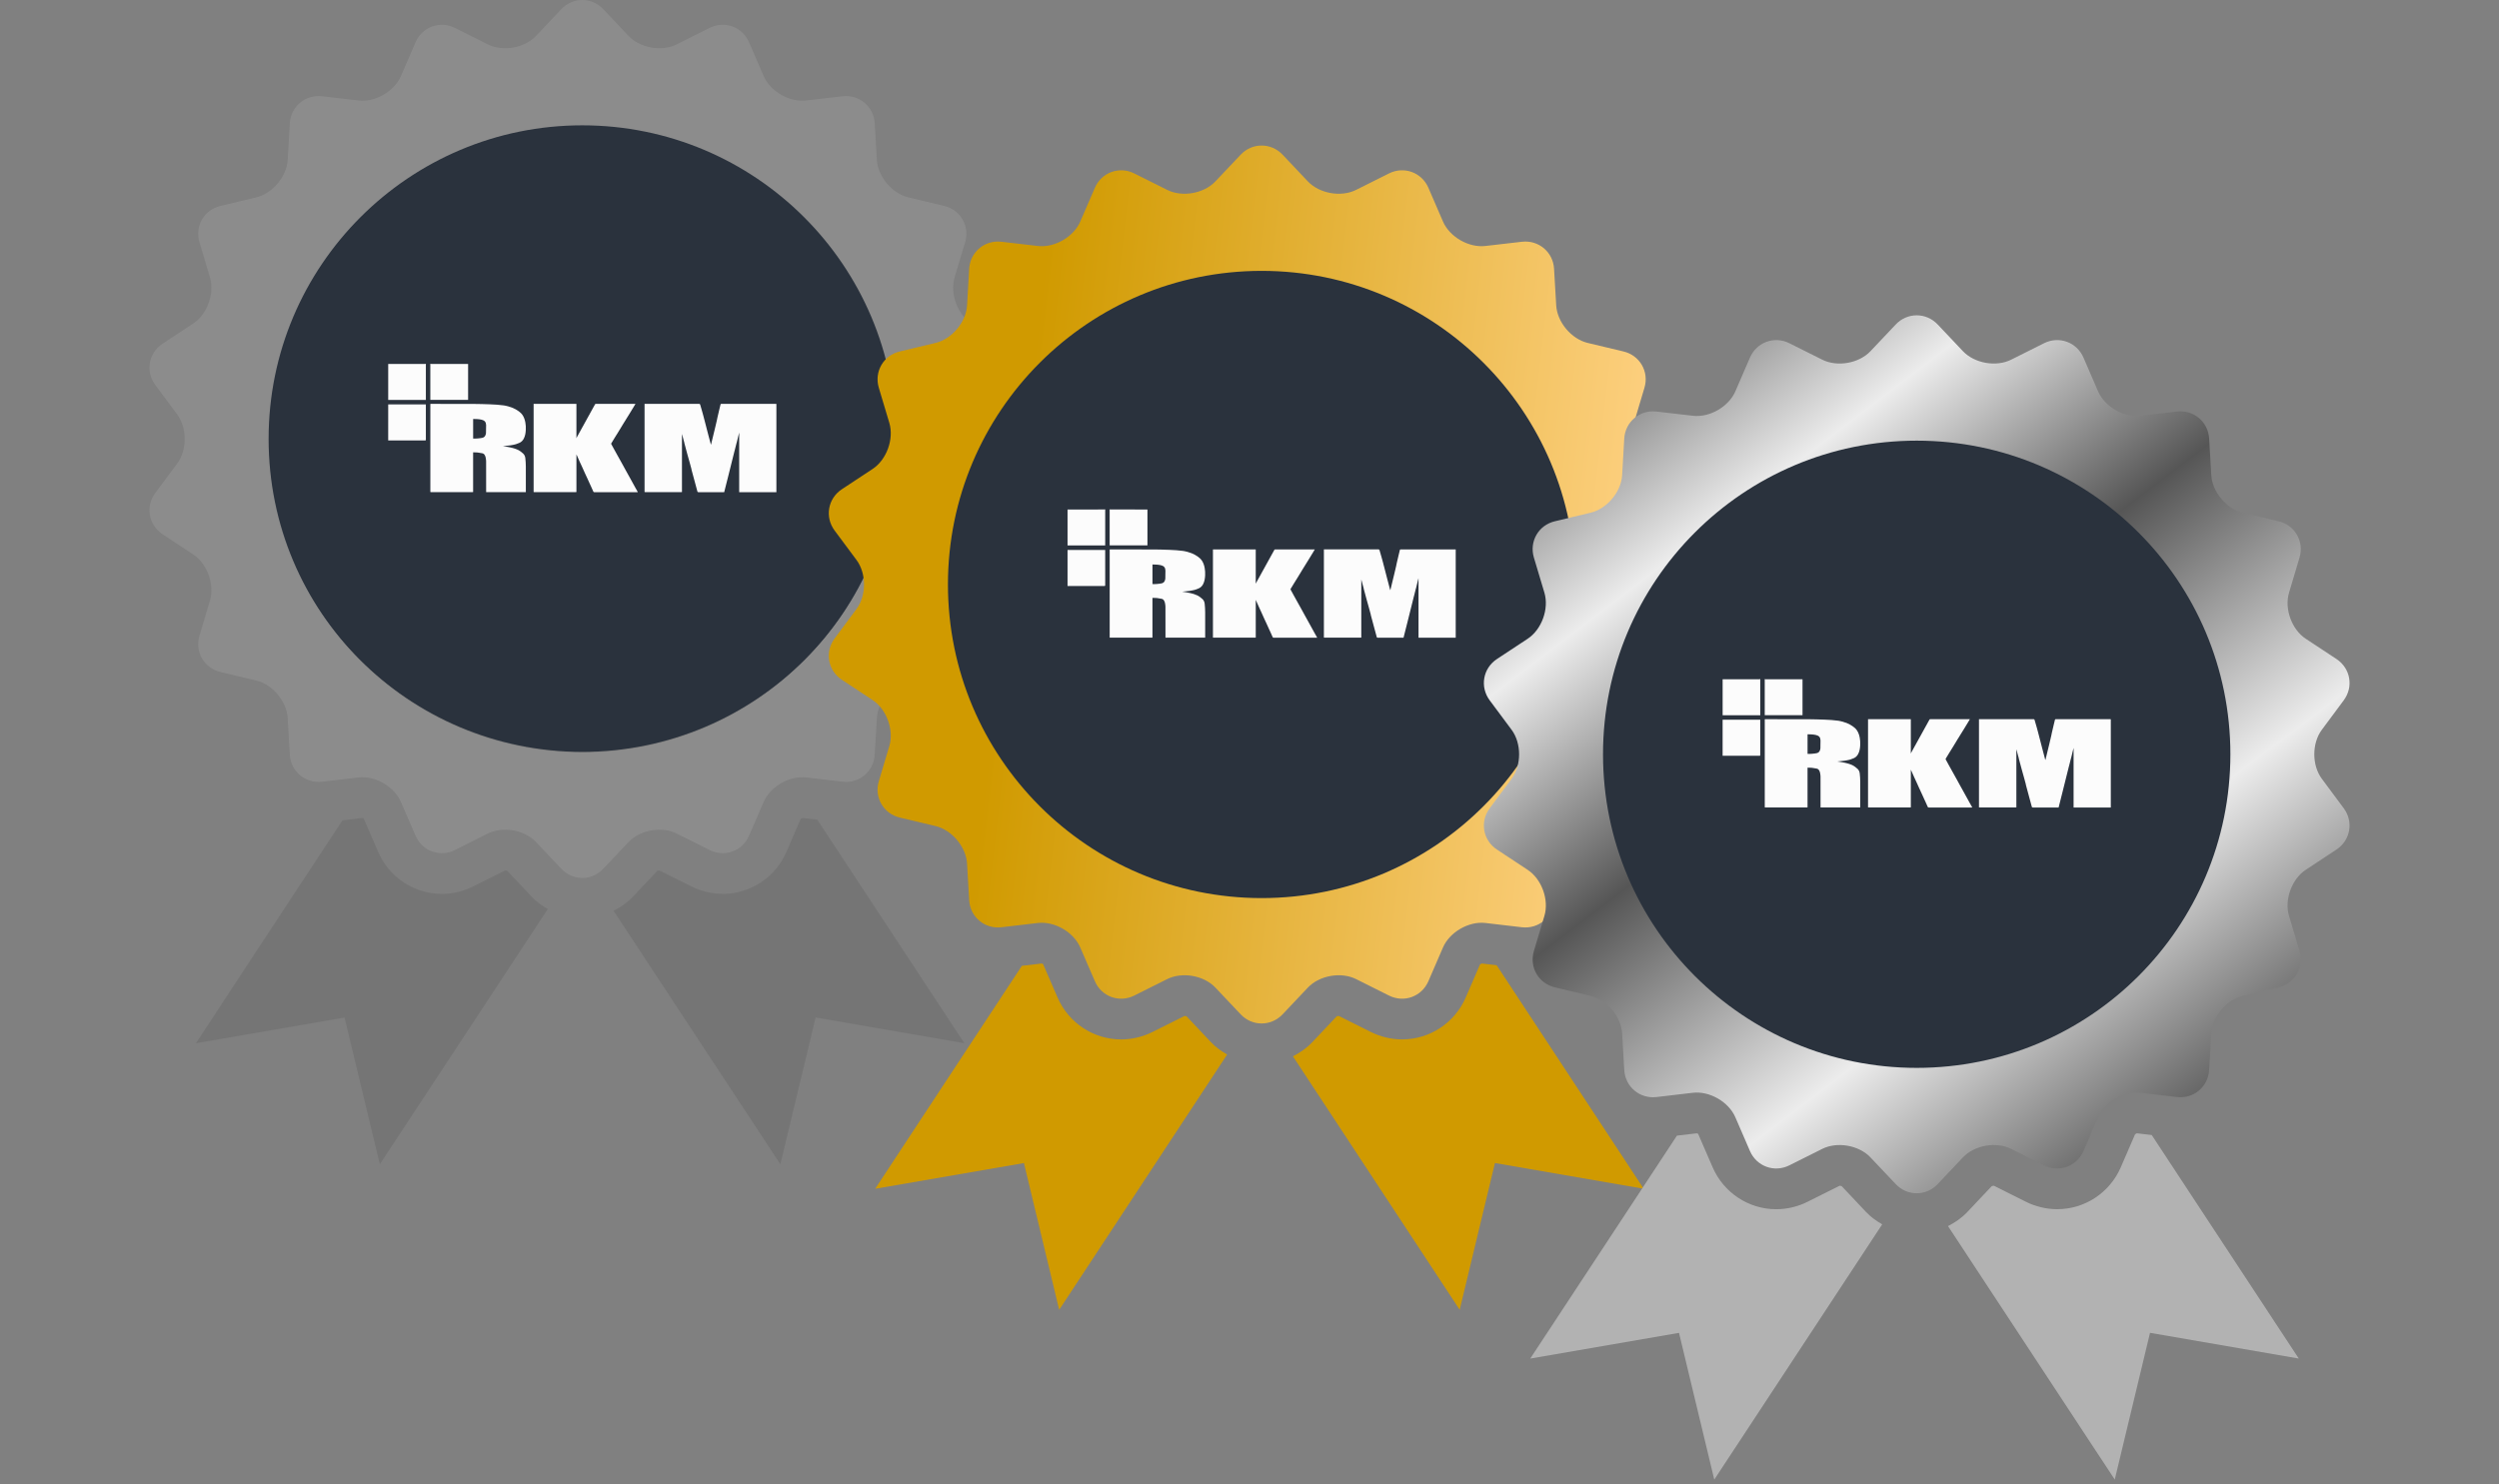<svg width="340" height="202" viewBox="0 0 340 202" fill="none" xmlns="http://www.w3.org/2000/svg">
<rect x="0" y="0" width="340" height="202" fill="#808080" stroke="none"/>
<g clip-path="url(#clip0_77_4766)">
<path d="M79.226 16.505C55.528 16.547 36.356 35.714 36.311 59.414C36.356 83.118 55.528 102.285 79.226 102.33C102.925 102.285 122.094 83.118 122.136 59.414C122.094 35.714 102.925 16.547 79.226 16.505Z" fill="#2A323D"/>
<path d="M134.344 63.075C132.976 61.242 132.976 58.239 134.344 56.403L137.323 52.393C138.689 50.558 138.241 48.03 136.333 46.773L132.158 44.02C130.249 42.767 129.224 39.944 129.877 37.752L131.307 32.965C131.96 30.774 130.678 28.551 128.453 28.026L123.592 26.865C121.369 26.337 119.439 24.038 119.302 21.758L119.008 16.764C118.873 14.486 116.907 12.835 114.638 13.094L109.672 13.669C107.401 13.936 104.802 12.435 103.896 10.339L101.913 5.751C101.005 3.654 98.59 2.773 96.548 3.798L92.079 6.035C90.037 7.063 87.081 6.54 85.511 4.879L82.077 1.246C80.507 -0.415 77.938 -0.415 76.371 1.246L72.935 4.879C71.368 6.54 68.411 7.063 66.369 6.036L61.901 3.799C59.857 2.774 57.443 3.655 56.537 5.751L54.553 10.339C53.647 12.436 51.047 13.936 48.776 13.67L43.812 13.095C41.541 12.835 39.572 14.487 39.435 16.765L39.146 21.759C39.011 24.039 37.081 26.338 34.856 26.865L29.993 28.026C27.767 28.551 26.487 30.774 27.139 32.965L28.57 37.753C29.222 39.944 28.199 42.768 26.288 44.02L22.115 46.773C20.206 48.03 19.761 50.559 21.124 52.394L24.106 56.404C25.469 58.239 25.469 61.242 24.106 63.075L21.124 67.085C19.761 68.923 20.206 71.448 22.115 72.706L26.288 75.461C28.199 76.716 29.222 79.537 28.57 81.728L27.139 86.516C26.487 88.704 27.768 90.929 29.993 91.459L34.856 92.613C37.081 93.143 39.011 95.442 39.146 97.724L39.435 102.714C39.572 104.994 41.541 106.646 43.812 106.386L48.776 105.804C51.047 105.542 53.646 107.045 54.55 109.142L56.537 113.73C57.443 115.829 59.856 116.707 61.9 115.679L66.369 113.443C68.411 112.419 71.368 112.938 72.935 114.601L76.371 118.235C77.938 119.896 80.507 119.896 82.076 118.235L85.51 114.601C87.08 112.938 90.037 112.419 92.078 113.443L96.547 115.679C98.589 116.707 101.005 115.829 101.91 113.73L103.895 109.142C104.801 107.045 107.4 105.543 109.671 105.804L114.638 106.386C116.906 106.645 118.873 104.994 119.008 102.714L119.301 97.724C119.439 95.442 121.368 93.143 123.591 92.613L128.452 91.459C130.677 90.93 131.96 88.704 131.306 86.516L129.877 81.728C129.223 79.537 130.248 76.716 132.157 75.461L136.332 72.706C138.241 71.449 138.688 68.923 137.323 67.085L134.344 63.075ZM79.223 102.417C55.65 102.415 36.545 83.313 36.545 59.734C36.545 36.166 55.649 17.061 79.223 17.056C102.794 17.061 121.901 36.166 121.901 59.734C121.901 83.313 102.794 102.415 79.223 102.417Z" fill="#8C8C8C"/>
<path d="M69.01 118.507C68.945 118.484 68.835 118.459 68.732 118.459L64.376 120.639C63.057 121.299 61.58 121.652 60.111 121.652C56.351 121.652 52.949 119.404 51.451 115.927L49.465 111.343C49.474 111.369 49.465 111.378 49.446 111.378C49.414 111.378 49.338 111.348 49.279 111.323L46.602 111.637L26.644 141.978L46.884 138.477L51.681 158.449L74.532 123.708C73.735 123.254 72.983 122.717 72.345 122.043L69.01 118.507Z" fill="#757575"/>
<path d="M109.18 111.319C109.097 111.351 108.989 111.408 108.927 111.466L106.998 115.928C105.5 119.401 102.1 121.649 98.336 121.649C96.87 121.649 95.391 121.295 94.067 120.63L89.726 118.458C89.593 118.465 89.497 118.488 89.437 118.504L86.106 122.039C85.349 122.837 84.446 123.457 83.482 123.95L106.17 158.446L110.967 138.473L131.207 141.974L111.199 111.555L109.18 111.319Z" fill="#757575"/>
<path d="M100.537 58.991C100.44 59.388 100.343 59.784 100.246 60.18C100.24 60.207 100.231 60.233 100.223 60.259C100.221 60.265 100.218 60.272 100.215 60.278L100.202 60.323C100.2 60.334 100.198 60.344 100.196 60.355L100.185 60.391C100.183 60.402 100.181 60.412 100.179 60.423L100.168 60.459L100.162 60.491C100.158 60.503 100.154 60.515 100.15 60.527L100.145 60.559L100.133 60.595L100.128 60.627C100.124 60.639 100.12 60.651 100.116 60.663C100.113 60.675 100.112 60.685 100.11 60.695C100.109 60.706 100.103 60.719 100.099 60.732L100.094 60.764L100.08 60.799C100.075 60.827 100.069 60.855 100.063 60.883C100.037 60.986 100.01 61.09 99.984 61.193L99.977 61.224C99.974 61.236 99.97 61.249 99.967 61.261C99.964 61.273 99.962 61.282 99.96 61.292C99.954 61.309 99.949 61.326 99.943 61.344C99.854 61.699 99.765 62.053 99.677 62.408C99.498 63.127 99.319 63.845 99.14 64.564C99.136 64.576 99.132 64.588 99.129 64.601C99.121 64.635 99.114 64.667 99.107 64.7L99.079 64.805C99.077 64.816 99.075 64.826 99.072 64.837C99.07 64.847 99.065 64.861 99.061 64.874L99.055 64.905C99.052 64.917 99.048 64.929 99.044 64.942C99.041 64.954 99.04 64.963 99.038 64.973C99.036 64.984 99.03 64.997 99.027 65.01L99.021 65.041C99.017 65.053 99.013 65.066 99.01 65.078L99.003 65.109L98.992 65.146C98.99 65.156 98.989 65.167 98.987 65.177L98.972 65.23C98.826 65.811 98.679 66.391 98.53 66.981H95.093C94.915 66.981 94.912 66.981 94.867 66.819C94.754 66.405 94.642 65.991 94.531 65.577C94.387 65.044 94.244 64.512 94.1 63.98C94.093 63.953 94.088 63.926 94.081 63.899C94.075 63.865 94.07 63.831 94.064 63.797L94.058 63.766L94.046 63.729C94.043 63.718 94.041 63.708 94.039 63.697L94.027 63.661L94.006 63.578C94.002 63.566 93.998 63.554 93.994 63.541C93.99 63.529 93.99 63.52 93.987 63.51L93.96 63.422C93.953 63.388 93.945 63.355 93.937 63.322L93.926 63.286C93.919 63.258 93.912 63.23 93.905 63.202L93.892 63.166L93.886 63.135C93.882 63.123 93.878 63.111 93.874 63.098L93.853 63.015L93.841 62.979C93.839 62.968 93.837 62.958 93.835 62.947L93.824 62.911C93.724 62.556 93.623 62.202 93.525 61.847C93.392 61.356 93.261 60.865 93.13 60.375C93.123 60.351 93.117 60.327 93.111 60.303C93.11 60.286 93.109 60.269 93.107 60.252L93.1 60.221C93.092 60.191 93.083 60.162 93.075 60.133L93.068 60.101C93.064 60.089 93.06 60.077 93.056 60.065C93.052 60.053 93.051 60.044 93.048 60.034C93.04 60.004 93.032 59.975 93.023 59.945C93.015 59.912 93.006 59.879 92.997 59.846L92.987 59.809L92.799 59.102H92.784V66.964C92.753 66.967 92.722 66.971 92.691 66.971C91.059 66.971 89.428 66.971 87.796 66.971C87.762 66.97 87.729 66.966 87.695 66.961C87.695 63.005 87.695 59.05 87.695 55.094V54.963H87.809C90.242 54.963 92.675 54.962 95.108 54.961C95.198 54.961 95.239 54.98 95.265 55.074C95.361 55.431 95.469 55.787 95.573 56.144C95.577 56.16 95.58 56.177 95.582 56.194L95.598 56.229L95.636 56.38C95.64 56.392 95.644 56.405 95.648 56.417L95.654 56.448C95.663 56.477 95.672 56.507 95.68 56.536C95.682 56.547 95.685 56.557 95.687 56.568C95.689 56.578 95.695 56.592 95.699 56.604L95.705 56.636L95.716 56.672C95.724 56.7 95.73 56.728 95.738 56.755C95.741 56.768 95.745 56.78 95.749 56.792L95.789 56.96C95.793 56.972 95.797 56.984 95.801 56.996C95.808 57.024 95.814 57.052 95.821 57.08L95.833 57.116L95.839 57.147L95.852 57.185C95.854 57.195 95.856 57.206 95.857 57.216C95.859 57.227 95.865 57.241 95.869 57.253C95.873 57.265 95.873 57.274 95.875 57.284L95.886 57.321C96.027 57.868 96.169 58.416 96.31 58.963C96.439 59.455 96.568 59.946 96.699 60.437C96.704 60.455 96.711 60.473 96.718 60.49L96.742 60.492C96.889 59.889 97.035 59.286 97.18 58.684L97.192 58.648C97.194 58.637 97.195 58.627 97.197 58.616L97.224 58.511C97.227 58.501 97.228 58.49 97.23 58.48C97.232 58.469 97.237 58.455 97.24 58.443C97.249 58.404 97.257 58.365 97.266 58.326C97.271 58.309 97.275 58.292 97.28 58.274L97.3 58.19L97.345 58L97.351 57.968L97.362 57.932C97.364 57.921 97.365 57.911 97.367 57.9L97.378 57.864L97.384 57.832C97.388 57.82 97.391 57.807 97.395 57.795L97.4 57.764L97.431 57.642C97.433 57.632 97.434 57.621 97.436 57.611C97.444 57.575 97.453 57.54 97.461 57.505L97.468 57.474C97.471 57.462 97.474 57.449 97.477 57.437C97.48 57.424 97.482 57.416 97.484 57.406C97.486 57.395 97.49 57.381 97.493 57.368L97.501 57.338L97.514 57.284L97.521 57.253L97.528 57.219C97.556 57.081 97.582 56.943 97.613 56.806C97.701 56.424 97.791 56.042 97.882 55.66C97.932 55.449 97.981 55.237 98.037 55.028C98.043 55.002 98.083 54.982 98.112 54.966C98.127 54.958 98.151 54.964 98.171 54.964H105.529C105.563 54.964 105.597 54.968 105.631 54.969V66.984C105.594 66.984 105.557 66.982 105.52 66.982H100.569V59.095C100.569 59.061 100.569 59.027 100.568 58.993L100.571 58.917L100.554 58.915C100.549 58.941 100.543 58.966 100.537 58.991Z" fill="#FCFCFC"/>
<path d="M52.817 55.036H57.939V55.13C57.939 56.7 57.94 58.271 57.941 59.842C57.941 59.919 57.921 59.942 57.842 59.942C56.201 59.939 54.56 59.939 52.918 59.94C52.884 59.94 52.85 59.943 52.816 59.944L52.817 55.036Z" fill="#FCFCFC"/>
<path d="M63.685 49.532C63.686 49.563 63.688 49.594 63.688 49.626C63.688 51.188 63.688 52.75 63.688 54.312V54.417H58.547V54.251C58.547 52.703 58.547 51.155 58.547 49.607C58.547 49.576 58.543 49.545 58.541 49.515H58.575C58.604 49.522 58.633 49.528 58.663 49.53C58.975 49.532 59.287 49.53 59.599 49.53L63.685 49.532Z" fill="#FCFCFC"/>
<path d="M57.946 49.515C57.944 49.546 57.94 49.577 57.94 49.608C57.94 51.161 57.94 52.714 57.94 54.267V54.423H52.817V49.532C54.48 49.532 56.143 49.532 57.806 49.531C57.842 49.529 57.877 49.523 57.911 49.515H57.946Z" fill="#FCFCFC"/>
<path d="M69.428 60.61L68.463 60.714C68.463 60.719 68.463 60.723 68.463 60.728L68.746 60.764L68.8 60.775L68.849 60.781L68.886 60.789L68.951 60.798L68.988 60.807L69.036 60.814L69.073 60.822L69.138 60.833L69.175 60.842L69.223 60.849L69.26 60.859L69.309 60.866L69.345 60.877L69.462 60.898L69.584 60.928L69.615 60.933L69.652 60.944L69.683 60.95L69.72 60.962L69.751 60.968L69.84 60.994L69.871 61.001L69.959 61.029L70.041 61.05L70.077 61.067C70.362 61.151 70.629 61.286 70.865 61.466C70.978 61.548 71.085 61.637 71.186 61.733C71.356 61.901 71.444 62.11 71.474 62.35C71.567 63.115 71.538 63.884 71.542 64.651C71.546 65.392 71.542 66.133 71.542 66.874V66.974H66.141V66.874C66.14 65.514 66.139 64.154 66.138 62.794C66.138 62.743 66.133 62.692 66.13 62.641C66.128 62.623 66.126 62.604 66.124 62.586C66.102 62.446 66.094 62.302 66.052 62.168C66.016 62.045 65.957 61.93 65.878 61.828C65.823 61.76 65.722 61.709 65.633 61.689C65.419 61.641 65.199 61.616 64.981 61.582L64.858 61.574L64.623 61.566C64.55 61.562 64.477 61.557 64.404 61.555C64.394 61.555 64.383 61.572 64.373 61.583C64.373 61.617 64.37 61.651 64.37 61.685V66.866C64.37 66.9 64.37 66.934 64.369 66.968C64.338 66.97 64.307 66.972 64.276 66.972H58.645C58.614 66.972 58.583 66.969 58.552 66.968C58.552 66.936 58.551 66.905 58.551 66.874C58.551 62.947 58.551 59.02 58.551 55.092V54.97C58.58 54.968 58.602 54.964 58.623 54.964C60.679 54.967 62.734 54.971 64.789 54.976C65.064 54.976 65.34 54.983 65.615 54.991C65.972 55 66.329 55.01 66.685 55.025C66.999 55.038 67.313 55.051 67.626 55.076C67.939 55.101 68.248 55.14 68.559 55.174L68.612 55.185L68.661 55.191L68.698 55.2L68.746 55.207L68.783 55.217L68.9 55.241L68.937 55.251L69.172 55.309L69.208 55.324C69.377 55.379 69.549 55.425 69.714 55.49C70.027 55.614 70.316 55.784 70.59 55.98C70.801 56.132 70.986 56.313 71.124 56.532C71.307 56.823 71.41 57.146 71.474 57.483C71.534 57.811 71.556 58.145 71.538 58.478C71.517 58.897 71.46 59.31 71.265 59.688C71.129 59.955 70.927 60.161 70.646 60.279C70.504 60.339 70.356 60.388 70.213 60.443L70.109 60.473L70.078 60.48L70.041 60.49L70.009 60.495L69.973 60.506L69.925 60.516L69.888 60.524L69.856 60.529L69.82 60.54L69.771 60.547L69.734 60.557L69.686 60.563L69.632 60.575L69.584 60.582L69.53 60.593L69.481 60.598L69.428 60.61ZM64.373 59.681C64.603 59.716 65.372 59.649 65.637 59.582C65.867 59.524 66.006 59.381 66.07 59.16C66.093 59.084 66.118 59.006 66.12 58.928C66.13 58.568 66.143 58.208 66.137 57.848C66.129 57.444 65.932 57.216 65.538 57.121C65.165 57.032 64.786 57.019 64.406 57.017C64.394 57.018 64.384 57.022 64.373 57.026L64.373 59.681Z" fill="#FCFCFC"/>
<path d="M80.981 54.987C81.013 54.979 81.045 54.964 81.077 54.964C82.843 54.963 84.609 54.963 86.375 54.964C86.398 54.964 86.42 54.965 86.457 54.967C86.391 55.08 86.329 55.185 86.266 55.289C86.071 55.612 85.876 55.935 85.678 56.256C85.373 56.752 85.063 57.244 84.758 57.741C84.558 58.066 84.363 58.396 84.163 58.722C84.002 58.985 83.836 59.244 83.674 59.506C83.501 59.786 83.33 60.068 83.161 60.349C83.148 60.371 83.153 60.413 83.166 60.437C83.29 60.668 83.417 60.897 83.543 61.127C83.712 61.433 83.882 61.74 84.052 62.046C84.224 62.356 84.4 62.665 84.571 62.975C84.765 63.326 84.956 63.678 85.149 64.029C85.31 64.32 85.473 64.61 85.633 64.9C85.909 65.401 86.185 65.902 86.461 66.403C86.554 66.571 86.65 66.737 86.745 66.905C86.755 66.928 86.765 66.952 86.773 66.977C86.738 66.978 86.709 66.981 86.679 66.981C84.74 66.981 82.801 66.982 80.862 66.983C80.791 66.983 80.752 66.959 80.725 66.899C80.617 66.656 80.508 66.413 80.399 66.171C80.355 66.072 80.307 65.976 80.263 65.877C80.146 65.621 80.03 65.363 79.912 65.107C79.801 64.865 79.686 64.624 79.576 64.381C79.454 64.114 79.337 63.845 79.215 63.578C79.107 63.342 78.993 63.108 78.887 62.871C78.75 62.567 78.617 62.262 78.481 61.957C78.476 61.944 78.469 61.932 78.462 61.919L78.44 61.858L78.423 61.862C78.424 61.882 78.425 61.902 78.426 61.922C78.426 62.848 78.426 63.774 78.425 64.7C78.425 65.455 78.425 66.21 78.425 66.966C78.391 66.968 78.357 66.973 78.323 66.973C76.448 66.973 74.575 66.973 72.702 66.973C72.668 66.973 72.634 66.968 72.601 66.965V54.963H78.407L78.424 54.986C78.424 56.497 78.424 58.008 78.424 59.519V59.609L78.444 59.611L78.475 59.519L80.967 55.007C80.971 55 80.976 54.994 80.981 54.987Z" fill="#FCFCFC"/>
</g>
<g clip-path="url(#clip1_77_4766)">
<path d="M171.653 33.01C146.132 33.055 125.486 53.697 125.437 79.219C125.486 104.747 146.132 125.388 171.653 125.437C197.175 125.388 217.819 104.747 217.864 79.219C217.818 53.697 197.175 33.056 171.653 33.01Z" fill="#2A323D"/>
<path d="M226.771 82.88C225.403 81.047 225.403 78.045 226.771 76.209L229.751 72.199C231.116 70.364 230.668 67.836 228.76 66.579L224.585 63.826C222.676 62.573 221.651 59.749 222.305 57.558L223.734 52.771C224.387 50.58 223.105 48.357 220.88 47.831L216.019 46.671C213.796 46.143 211.867 43.844 211.729 41.564L211.436 36.57C211.3 34.292 209.334 32.641 207.066 32.9L202.099 33.475C199.828 33.742 197.229 32.241 196.323 30.145L194.341 25.556C193.432 23.46 191.017 22.579 188.975 23.604L184.506 25.841C182.464 26.869 179.508 26.346 177.938 24.685L174.504 21.052C172.935 19.391 170.365 19.391 168.799 21.052L165.362 24.685C163.795 26.346 160.839 26.869 158.797 25.841L154.328 23.605C152.284 22.58 149.87 23.46 148.964 25.557L146.98 30.145C146.074 32.242 143.475 33.742 141.204 33.476L136.239 32.9C133.968 32.641 132 34.293 131.862 36.571L131.573 41.565C131.438 43.845 129.508 46.144 127.283 46.671L122.42 47.832C120.195 48.357 118.915 50.58 119.566 52.771L120.998 57.559C121.649 59.75 120.626 62.574 118.715 63.826L114.542 66.579C112.634 67.836 112.188 70.365 113.551 72.2L116.533 76.21C117.896 78.045 117.896 81.048 116.533 82.881L113.551 86.891C112.188 88.729 112.634 91.254 114.542 92.512L118.715 95.266C120.626 96.521 121.649 99.343 120.998 101.534L119.566 106.322C118.915 108.51 120.195 110.735 122.42 111.265L127.283 112.419C129.508 112.949 131.438 115.247 131.573 117.53L131.862 122.52C132 124.8 133.968 126.452 136.239 126.192L141.204 125.61C143.475 125.348 146.074 126.851 146.978 128.948L148.964 133.536C149.87 135.634 152.284 136.513 154.328 135.485L158.796 133.249C160.838 132.225 163.795 132.744 165.362 134.407L168.798 138.041C170.365 139.702 172.934 139.702 174.504 138.041L177.938 134.407C179.507 132.744 182.464 132.225 184.506 133.249L188.974 135.485C191.016 136.513 193.432 135.634 194.338 133.536L196.322 128.948C197.228 126.851 199.827 125.348 202.098 125.61L207.065 126.192C209.334 126.451 211.3 124.8 211.435 122.52L211.729 117.53C211.866 115.247 213.796 112.949 216.018 112.419L220.88 111.265C223.105 110.735 224.387 108.51 223.733 106.322L222.304 101.534C221.65 99.343 222.676 96.521 224.584 95.266L228.759 92.512C230.668 91.255 231.115 88.729 229.75 86.891L226.771 82.88ZM171.65 122.223C148.077 122.221 128.972 103.119 128.972 79.54C128.972 55.971 148.076 36.867 171.65 36.862C195.221 36.867 214.328 55.971 214.328 79.54C214.328 103.119 195.221 122.221 171.65 122.223Z" fill="url(#paint0_linear_77_4766)"/>
<path d="M161.437 138.313C161.372 138.29 161.262 138.264 161.159 138.264L156.803 140.444C155.484 141.104 154.006 141.458 152.538 141.458C148.778 141.458 145.376 139.21 143.878 135.732L141.891 131.149C141.901 131.174 141.891 131.183 141.873 131.183C141.841 131.183 141.765 131.154 141.706 131.128L139.028 131.443L119.07 161.783L139.311 158.283L144.107 178.255L166.958 143.514C166.162 143.06 165.41 142.523 164.772 141.848L161.437 138.313Z" fill="#D09A00"/>
<path d="M201.607 131.125C201.524 131.157 201.416 131.214 201.355 131.272L199.426 135.734C197.927 139.207 194.528 141.455 190.763 141.455C189.297 141.455 187.818 141.101 186.494 140.436L182.154 138.264C182.021 138.271 181.924 138.293 181.865 138.31L178.533 141.845C177.777 142.643 176.873 143.263 175.909 143.756L198.597 178.251L203.394 158.279L223.634 161.78L203.626 131.361L201.607 131.125Z" fill="#D09A00"/>
<path d="M192.963 78.796C192.866 79.193 192.769 79.589 192.672 79.986C192.666 80.012 192.657 80.038 192.65 80.064C192.647 80.071 192.644 80.077 192.641 80.084L192.628 80.129C192.626 80.139 192.624 80.15 192.622 80.16L192.611 80.197C192.609 80.207 192.607 80.218 192.605 80.228L192.594 80.265L192.588 80.296C192.584 80.308 192.581 80.321 192.577 80.333L192.571 80.364L192.56 80.401L192.554 80.433C192.55 80.445 192.546 80.457 192.543 80.469C192.539 80.481 192.539 80.49 192.537 80.501C192.535 80.511 192.529 80.525 192.525 80.537L192.52 80.569L192.506 80.605C192.501 80.632 192.496 80.661 192.489 80.689C192.463 80.792 192.437 80.895 192.41 80.998L192.403 81.029C192.4 81.042 192.396 81.054 192.393 81.067C192.39 81.079 192.389 81.087 192.386 81.097C192.381 81.115 192.375 81.132 192.369 81.15C192.28 81.504 192.192 81.859 192.103 82.213C191.924 82.932 191.745 83.65 191.566 84.369C191.562 84.382 191.559 84.394 191.555 84.406C191.548 84.44 191.541 84.473 191.533 84.506L191.505 84.611C191.503 84.621 191.501 84.632 191.499 84.642C191.496 84.653 191.492 84.667 191.488 84.679L191.482 84.71C191.478 84.723 191.474 84.735 191.471 84.747C191.467 84.759 191.466 84.768 191.464 84.778C191.462 84.789 191.457 84.803 191.453 84.815L191.447 84.847C191.443 84.859 191.44 84.871 191.436 84.883L191.43 84.915L191.418 84.951C191.417 84.962 191.415 84.972 191.413 84.983L191.398 85.035C191.252 85.616 191.105 86.197 190.956 86.787H187.519C187.341 86.787 187.339 86.787 187.294 86.624C187.18 86.211 187.069 85.796 186.957 85.382C186.813 84.85 186.67 84.317 186.527 83.785C186.519 83.758 186.514 83.732 186.508 83.705C186.502 83.671 186.496 83.637 186.491 83.603L186.484 83.571L186.472 83.534C186.47 83.524 186.468 83.513 186.465 83.503L186.453 83.466L186.432 83.383C186.428 83.371 186.424 83.359 186.42 83.347C186.416 83.335 186.416 83.326 186.413 83.316L186.387 83.228C186.379 83.193 186.371 83.161 186.363 83.128L186.353 83.091C186.346 83.063 186.339 83.036 186.332 83.008L186.319 82.972L186.312 82.94C186.308 82.928 186.304 82.916 186.3 82.904L186.279 82.82L186.267 82.784C186.265 82.774 186.263 82.763 186.261 82.753L186.25 82.716C186.151 82.362 186.049 82.007 185.952 81.652C185.818 81.162 185.688 80.671 185.556 80.18C185.55 80.157 185.543 80.133 185.537 80.109C185.536 80.092 185.535 80.075 185.534 80.058L185.526 80.026C185.518 79.997 185.509 79.967 185.501 79.938L185.494 79.907C185.49 79.894 185.486 79.882 185.482 79.87C185.479 79.858 185.477 79.85 185.475 79.839C185.466 79.81 185.458 79.78 185.45 79.751C185.441 79.718 185.433 79.685 185.423 79.652L185.413 79.615L185.225 78.908H185.21V86.77C185.179 86.772 185.148 86.777 185.117 86.777C183.485 86.777 181.854 86.777 180.222 86.777C180.189 86.775 180.155 86.772 180.122 86.766C180.122 82.811 180.122 78.855 180.122 74.899V74.768H180.236C182.669 74.768 185.102 74.768 187.535 74.766C187.624 74.766 187.666 74.785 187.691 74.879C187.788 75.237 187.895 75.592 187.999 75.949C188.003 75.965 188.006 75.982 188.008 75.999L188.024 76.034L188.062 76.186C188.066 76.198 188.07 76.21 188.074 76.222L188.081 76.254C188.089 76.283 188.098 76.312 188.106 76.342C188.109 76.352 188.111 76.363 188.113 76.373C188.115 76.384 188.121 76.397 188.125 76.41L188.131 76.441L188.143 76.478C188.15 76.505 188.157 76.533 188.164 76.561C188.168 76.573 188.172 76.585 188.175 76.597L188.216 76.765C188.219 76.777 188.223 76.789 188.227 76.802C188.234 76.829 188.241 76.857 188.247 76.885L188.259 76.921L188.265 76.953L188.278 76.99C188.28 77.001 188.282 77.011 188.284 77.022C188.286 77.032 188.291 77.046 188.295 77.058C188.299 77.07 188.3 77.079 188.302 77.09L188.312 77.126C188.454 77.674 188.595 78.221 188.737 78.768C188.865 79.26 188.994 79.752 189.125 80.243C189.131 80.261 189.137 80.278 189.145 80.295L189.168 80.298C189.315 79.695 189.461 79.092 189.607 78.49L189.618 78.453C189.62 78.443 189.622 78.432 189.623 78.422L189.651 78.317C189.653 78.306 189.655 78.296 189.657 78.285C189.659 78.275 189.663 78.26 189.667 78.248C189.675 78.209 189.684 78.171 189.693 78.132C189.697 78.115 189.702 78.098 189.707 78.079L189.726 77.996L189.771 77.806L189.777 77.774L189.788 77.737C189.79 77.727 189.792 77.716 189.794 77.706L189.804 77.669L189.81 77.638C189.814 77.625 189.817 77.613 189.821 77.601L189.827 77.569L189.857 77.448C189.859 77.437 189.861 77.427 189.862 77.416C189.871 77.381 189.879 77.346 189.887 77.311L189.894 77.279C189.897 77.267 189.9 77.255 189.903 77.242C189.906 77.23 189.908 77.222 189.91 77.211C189.913 77.201 189.917 77.186 189.92 77.174L189.927 77.143L189.94 77.089L189.947 77.058L189.954 77.024C189.983 76.887 190.008 76.748 190.039 76.612C190.128 76.229 190.217 75.847 190.308 75.466C190.358 75.254 190.408 75.043 190.463 74.833C190.47 74.807 190.51 74.787 190.538 74.771C190.553 74.763 190.577 74.77 190.597 74.77H197.955C197.989 74.77 198.023 74.773 198.057 74.775V86.79C198.02 86.79 197.983 86.787 197.946 86.787H192.995V78.9C192.995 78.866 192.995 78.832 192.994 78.798L192.997 78.723L192.98 78.721C192.975 78.746 192.969 78.772 192.963 78.796Z" fill="#FCFCFC"/>
<path d="M145.244 74.842H150.366V74.936C150.366 76.506 150.367 78.076 150.368 79.647C150.368 79.725 150.348 79.747 150.269 79.747C148.628 79.745 146.986 79.744 145.345 79.746C145.311 79.746 145.277 79.748 145.243 79.75L145.244 74.842Z" fill="#FCFCFC"/>
<path d="M156.111 69.338C156.113 69.369 156.115 69.4 156.115 69.431C156.115 70.993 156.115 72.555 156.115 74.118V74.223H150.974V74.056C150.974 72.509 150.974 70.961 150.974 69.413C150.974 69.382 150.97 69.351 150.968 69.32H151.002C151.031 69.328 151.06 69.333 151.09 69.336C151.402 69.337 151.714 69.336 152.026 69.336L156.111 69.338Z" fill="#FCFCFC"/>
<path d="M150.372 69.321C150.37 69.352 150.367 69.383 150.367 69.414C150.367 70.966 150.367 72.519 150.367 74.072V74.229H145.244V69.338C146.907 69.338 148.57 69.338 150.233 69.337C150.268 69.334 150.304 69.329 150.338 69.321H150.372Z" fill="#FCFCFC"/>
<path d="M161.855 80.415L160.89 80.519C160.89 80.524 160.89 80.528 160.89 80.533L161.173 80.569L161.226 80.581L161.275 80.586L161.312 80.595L161.378 80.603L161.414 80.613L161.463 80.619L161.5 80.627L161.565 80.638L161.601 80.647L161.65 80.654L161.687 80.664L161.735 80.671L161.772 80.682L161.889 80.703L162.01 80.733L162.042 80.739L162.079 80.75L162.11 80.756L162.147 80.767L162.178 80.773L162.266 80.799L162.298 80.806L162.385 80.834L162.468 80.855L162.504 80.872C162.788 80.956 163.056 81.091 163.291 81.271C163.404 81.353 163.511 81.442 163.612 81.538C163.783 81.706 163.871 81.915 163.901 82.155C163.994 82.921 163.965 83.689 163.969 84.456C163.972 85.197 163.969 85.939 163.969 86.679V86.779H158.568V86.679C158.567 85.319 158.566 83.959 158.565 82.599C158.565 82.548 158.559 82.497 158.557 82.446C158.555 82.428 158.553 82.41 158.551 82.391C158.528 82.252 158.52 82.107 158.479 81.973C158.443 81.85 158.384 81.735 158.305 81.634C158.249 81.566 158.149 81.514 158.06 81.494C157.845 81.447 157.626 81.421 157.407 81.387L157.285 81.379L157.05 81.371C156.977 81.367 156.904 81.362 156.831 81.361C156.82 81.361 156.81 81.378 156.799 81.388C156.799 81.422 156.797 81.456 156.797 81.49V86.671C156.797 86.705 156.797 86.74 156.796 86.773C156.765 86.775 156.734 86.777 156.703 86.777H151.072C151.041 86.777 151.01 86.774 150.979 86.773C150.979 86.742 150.978 86.71 150.978 86.679C150.978 82.752 150.978 78.825 150.978 74.897V74.775C151.007 74.773 151.029 74.769 151.05 74.769C153.106 74.772 155.161 74.776 157.216 74.781C157.491 74.781 157.767 74.788 158.042 74.796C158.398 74.805 158.755 74.815 159.112 74.83C159.425 74.843 159.739 74.856 160.052 74.881C160.365 74.906 160.675 74.946 160.986 74.979L161.039 74.99L161.088 74.996L161.125 75.005L161.173 75.012L161.21 75.022L161.326 75.046L161.363 75.056L161.599 75.115L161.635 75.129C161.804 75.184 161.976 75.23 162.141 75.295C162.454 75.419 162.743 75.589 163.017 75.786C163.228 75.938 163.412 76.118 163.551 76.337C163.734 76.628 163.837 76.951 163.9 77.288C163.961 77.616 163.982 77.951 163.965 78.284C163.944 78.702 163.887 79.115 163.692 79.494C163.556 79.76 163.353 79.966 163.073 80.084C162.93 80.144 162.783 80.194 162.639 80.248L162.536 80.278L162.505 80.285L162.468 80.295L162.436 80.3L162.4 80.311L162.352 80.321L162.315 80.33L162.283 80.335L162.246 80.345L162.198 80.352L162.161 80.362L162.112 80.368L162.059 80.381L162.011 80.387L161.957 80.398L161.908 80.403L161.855 80.415ZM156.799 79.486C157.03 79.521 157.799 79.454 158.064 79.387C158.294 79.329 158.432 79.186 158.497 78.965C158.519 78.889 158.544 78.812 158.547 78.733C158.557 78.373 158.57 78.013 158.564 77.653C158.556 77.249 158.359 77.021 157.965 76.926C157.592 76.837 157.213 76.824 156.832 76.822C156.821 76.824 156.81 76.827 156.8 76.831L156.799 79.486Z" fill="#FCFCFC"/>
<path d="M173.407 74.792C173.439 74.784 173.471 74.769 173.503 74.769C175.269 74.768 177.035 74.768 178.801 74.769C178.824 74.769 178.846 74.77 178.884 74.772C178.817 74.885 178.756 74.99 178.693 75.094C178.497 75.417 178.302 75.74 178.104 76.061C177.799 76.557 177.49 77.05 177.184 77.546C176.984 77.872 176.789 78.201 176.589 78.528C176.429 78.79 176.263 79.049 176.101 79.312C175.928 79.592 175.757 79.873 175.587 80.155C175.575 80.176 175.58 80.218 175.592 80.242C175.716 80.473 175.843 80.703 175.969 80.932C176.138 81.239 176.308 81.545 176.478 81.851C176.651 82.161 176.826 82.47 176.998 82.781C177.192 83.131 177.382 83.483 177.576 83.834C177.736 84.125 177.899 84.415 178.059 84.706C178.335 85.206 178.611 85.707 178.887 86.208C178.98 86.376 179.077 86.542 179.171 86.71C179.182 86.733 179.191 86.757 179.199 86.782C179.164 86.784 179.135 86.786 179.105 86.786C177.166 86.786 175.227 86.787 173.288 86.788C173.218 86.788 173.178 86.764 173.152 86.704C173.043 86.462 172.934 86.219 172.825 85.976C172.781 85.878 172.734 85.781 172.689 85.683C172.572 85.426 172.456 85.168 172.339 84.912C172.227 84.67 172.113 84.429 172.002 84.186C171.88 83.919 171.763 83.65 171.641 83.383C171.534 83.147 171.42 82.913 171.314 82.676C171.176 82.373 171.043 82.067 170.908 81.762C170.902 81.749 170.895 81.737 170.889 81.724L170.867 81.663L170.85 81.667C170.851 81.687 170.851 81.708 170.852 81.728C170.852 82.653 170.852 83.579 170.851 84.505C170.851 85.26 170.851 86.016 170.851 86.771C170.817 86.773 170.783 86.778 170.749 86.778C168.875 86.778 167.001 86.778 165.128 86.778C165.094 86.778 165.06 86.773 165.027 86.77V74.769H170.833L170.85 74.791C170.85 76.302 170.85 77.813 170.85 79.324V79.414L170.87 79.416L170.901 79.324L173.393 74.812C173.398 74.805 173.402 74.799 173.407 74.792Z" fill="#FCFCFC"/>
</g>
<g clip-path="url(#clip2_77_4766)">
<path d="M260.779 56.117C235.258 56.162 214.612 76.804 214.563 102.326C214.612 127.854 235.258 148.495 260.779 148.544C286.301 148.495 306.945 127.854 306.99 102.326C306.944 76.804 286.301 56.162 260.779 56.117Z" fill="#2A323D"/>
<path d="M315.897 105.987C314.529 104.154 314.529 101.151 315.897 99.316L318.877 95.306C320.242 93.471 319.794 90.943 317.886 89.685L313.711 86.932C311.802 85.68 310.777 82.856 311.431 80.665L312.86 75.877C313.513 73.687 312.231 71.464 310.006 70.938L305.145 69.777C302.922 69.25 300.993 66.951 300.855 64.671L300.562 59.677C300.426 57.399 298.46 55.747 296.192 56.007L291.225 56.582C288.954 56.848 286.355 55.348 285.449 53.251L283.467 48.663C282.558 46.566 280.143 45.686 278.101 46.711L273.632 48.948C271.59 49.975 268.634 49.452 267.064 47.791L263.63 44.158C262.061 42.497 259.491 42.497 257.925 44.158L254.488 47.792C252.921 49.453 249.965 49.976 247.923 48.948L243.454 46.712C241.41 45.686 238.996 46.567 238.09 48.664L236.106 53.252C235.2 55.349 232.601 56.849 230.33 56.583L225.365 56.007C223.094 55.748 221.126 57.4 220.988 59.677L220.699 64.671C220.564 66.952 218.634 69.25 216.409 69.778L211.546 70.939C209.32 71.464 208.041 73.687 208.692 75.878L210.124 80.666C210.775 82.856 209.752 85.68 207.841 86.933L203.668 89.686C201.76 90.943 201.314 93.471 202.677 95.306L205.659 99.317C207.022 101.152 207.022 104.155 205.659 105.988L202.677 109.998C201.314 111.835 201.76 114.361 203.668 115.618L207.841 118.373C209.752 119.628 210.775 122.45 210.124 124.64L208.692 129.428C208.041 131.617 209.321 133.842 211.546 134.372L216.409 135.526C218.634 136.056 220.564 138.354 220.699 140.637L220.988 145.626C221.126 147.906 223.094 149.558 225.365 149.299L230.33 148.716C232.601 148.455 235.2 149.957 236.104 152.054L238.09 156.642C238.996 158.741 241.41 159.62 243.454 158.592L247.922 156.355C249.964 155.332 252.921 155.851 254.488 157.514L257.924 161.148C259.491 162.808 262.06 162.808 263.63 161.148L267.064 157.514C268.633 155.851 271.59 155.332 273.632 156.355L278.1 158.592C280.142 159.62 282.558 158.741 283.464 156.642L285.448 152.054C286.354 149.957 288.953 148.455 291.224 148.716L296.191 149.299C298.46 149.558 300.426 147.906 300.561 145.626L300.855 140.637C300.992 138.354 302.922 136.056 305.144 135.526L310.006 134.372C312.231 133.842 313.513 131.617 312.859 129.428L311.43 124.64C310.776 122.45 311.802 119.628 313.71 118.373L317.885 115.618C319.794 114.361 320.241 111.835 318.876 109.998L315.897 105.987ZM260.776 145.33C237.203 145.327 218.098 126.225 218.098 102.647C218.098 79.078 237.202 59.974 260.776 59.969C284.347 59.974 303.454 79.078 303.454 102.647C303.454 126.225 284.347 145.327 260.776 145.33Z" fill="url(#paint1_linear_77_4766)"/>
<path d="M250.563 161.42C250.499 161.397 250.388 161.372 250.285 161.372L245.929 163.551C244.61 164.212 243.133 164.565 241.665 164.565C237.905 164.565 234.503 162.317 233.005 158.839L231.018 154.256C231.027 154.281 231.018 154.29 230.999 154.29C230.967 154.29 230.891 154.261 230.832 154.235L228.155 154.55L208.197 184.89L228.437 181.39L233.234 201.362L256.085 166.621C255.289 166.167 254.536 165.63 253.898 164.955L250.563 161.42Z" fill="#B2B2B2"/>
<path d="M290.733 154.232C290.65 154.264 290.542 154.321 290.481 154.378L288.551 158.84C287.053 162.313 283.654 164.561 279.889 164.561C278.423 164.561 276.944 164.208 275.62 163.543L271.28 161.37C271.146 161.378 271.05 161.4 270.991 161.417L267.659 164.951C266.902 165.75 265.999 166.369 265.035 166.862L287.723 201.358L292.52 181.386L312.76 184.887L292.752 154.468L290.733 154.232Z" fill="#B2B2B2"/>
<path d="M282.089 101.904C281.993 102.3 281.896 102.697 281.799 103.093C281.792 103.119 281.784 103.145 281.776 103.171C281.773 103.178 281.77 103.184 281.768 103.191L281.755 103.236C281.753 103.246 281.751 103.257 281.749 103.267L281.737 103.304C281.735 103.314 281.733 103.325 281.732 103.335L281.72 103.372L281.715 103.403C281.711 103.416 281.707 103.428 281.703 103.44L281.698 103.472L281.686 103.508L281.681 103.54C281.677 103.552 281.673 103.564 281.669 103.576C281.665 103.588 281.665 103.597 281.663 103.608C281.661 103.618 281.656 103.632 281.652 103.644L281.647 103.676L281.633 103.712C281.627 103.74 281.622 103.768 281.616 103.796C281.589 103.899 281.563 104.002 281.537 104.106L281.529 104.137C281.526 104.149 281.523 104.161 281.52 104.174C281.516 104.186 281.515 104.194 281.513 104.205C281.507 104.222 281.501 104.239 281.496 104.257C281.407 104.611 281.318 104.966 281.229 105.321C281.05 106.039 280.872 106.758 280.692 107.476C280.689 107.489 280.685 107.501 280.682 107.513C280.674 107.547 280.667 107.58 280.66 107.613L280.631 107.718C280.629 107.729 280.627 107.739 280.625 107.749C280.623 107.76 280.618 107.774 280.614 107.786L280.608 107.817C280.605 107.83 280.601 107.842 280.597 107.854C280.594 107.867 280.593 107.875 280.591 107.886C280.589 107.896 280.583 107.91 280.579 107.922L280.574 107.954C280.57 107.966 280.566 107.978 280.562 107.99L280.556 108.022L280.545 108.058C280.543 108.069 280.541 108.08 280.539 108.09L280.525 108.142C280.378 108.723 280.232 109.304 280.083 109.894H276.645C276.468 109.894 276.465 109.894 276.42 109.731C276.306 109.318 276.195 108.904 276.083 108.489C275.94 107.957 275.796 107.425 275.653 106.892C275.646 106.866 275.64 106.839 275.634 106.812C275.628 106.778 275.622 106.744 275.617 106.71L275.61 106.678L275.598 106.641C275.596 106.631 275.594 106.621 275.592 106.61L275.58 106.573L275.559 106.49C275.555 106.478 275.551 106.466 275.547 106.454C275.543 106.442 275.542 106.433 275.54 106.423L275.513 106.335C275.505 106.301 275.498 106.268 275.49 106.235L275.479 106.198C275.472 106.171 275.465 106.143 275.458 106.115L275.445 106.079L275.439 106.047C275.435 106.035 275.431 106.023 275.426 106.011L275.406 105.928L275.394 105.892C275.392 105.881 275.39 105.871 275.387 105.86L275.377 105.823C275.277 105.469 275.175 105.115 275.078 104.759C274.944 104.269 274.814 103.778 274.682 103.288C274.676 103.264 274.67 103.24 274.664 103.216C274.662 103.199 274.661 103.182 274.66 103.165L274.653 103.134C274.644 103.104 274.636 103.075 274.627 103.045L274.62 103.014C274.617 103.002 274.613 102.989 274.609 102.977C274.605 102.965 274.604 102.957 274.601 102.946C274.593 102.917 274.585 102.887 274.576 102.858C274.567 102.825 274.559 102.792 274.55 102.759L274.539 102.722L274.352 102.015H274.336V109.877C274.305 109.879 274.275 109.884 274.244 109.884C272.612 109.884 270.98 109.884 269.349 109.884C269.315 109.882 269.281 109.879 269.248 109.874C269.248 105.918 269.248 101.962 269.248 98.006V97.876H269.362C271.795 97.876 274.228 97.875 276.661 97.874C276.751 97.874 276.792 97.892 276.817 97.986C276.914 98.344 277.022 98.7 277.126 99.056C277.13 99.073 277.133 99.089 277.135 99.106L277.151 99.142L277.188 99.293C277.192 99.305 277.196 99.317 277.2 99.329L277.207 99.361C277.216 99.39 277.224 99.419 277.233 99.449C277.235 99.459 277.237 99.47 277.239 99.48C277.241 99.491 277.247 99.505 277.251 99.517L277.258 99.548L277.269 99.585C277.276 99.612 277.283 99.64 277.29 99.668C277.294 99.68 277.298 99.692 277.302 99.704L277.342 99.872C277.346 99.884 277.35 99.897 277.354 99.909C277.36 99.937 277.367 99.964 277.374 99.992L277.386 100.028L277.392 100.06L277.404 100.097C277.406 100.108 277.408 100.118 277.41 100.129C277.412 100.139 277.418 100.153 277.422 100.165C277.425 100.177 277.426 100.186 277.428 100.197L277.438 100.234C277.58 100.781 277.722 101.328 277.863 101.876C277.991 102.367 278.121 102.859 278.251 103.35C278.257 103.368 278.264 103.385 278.271 103.403L278.295 103.405C278.441 102.802 278.587 102.199 278.733 101.597L278.744 101.56C278.746 101.55 278.748 101.539 278.75 101.529L278.777 101.424C278.779 101.413 278.781 101.403 278.783 101.392C278.785 101.382 278.79 101.368 278.793 101.355C278.802 101.317 278.81 101.278 278.819 101.239C278.824 101.222 278.828 101.205 278.833 101.187L278.852 101.103L278.898 100.913L278.904 100.881L278.915 100.844C278.916 100.834 278.918 100.823 278.92 100.813L278.931 100.776L278.936 100.745C278.94 100.732 278.944 100.72 278.948 100.708L278.953 100.676L278.984 100.555C278.985 100.544 278.987 100.534 278.989 100.523C278.997 100.488 279.006 100.453 279.014 100.418L279.02 100.387C279.024 100.374 279.027 100.362 279.03 100.349C279.033 100.337 279.034 100.329 279.037 100.318C279.039 100.308 279.043 100.294 279.046 100.281L279.053 100.25L279.067 100.197L279.074 100.165L279.081 100.131C279.109 99.994 279.135 99.856 279.166 99.719C279.254 99.337 279.344 98.954 279.435 98.573C279.485 98.362 279.534 98.15 279.589 97.94C279.596 97.914 279.636 97.894 279.665 97.879C279.68 97.87 279.704 97.877 279.724 97.877H287.081C287.115 97.877 287.149 97.88 287.184 97.882V109.897C287.147 109.897 287.11 109.894 287.073 109.894H282.121V102.007C282.121 101.973 282.121 101.939 282.12 101.905L282.124 101.83L282.107 101.828C282.102 101.853 282.096 101.879 282.089 101.904Z" fill="#FCFCFC"/>
<path d="M234.37 97.949H239.492V98.043C239.492 99.613 239.493 101.184 239.494 102.754C239.494 102.832 239.475 102.855 239.395 102.855C237.754 102.852 236.113 102.852 234.471 102.853C234.437 102.853 234.403 102.856 234.369 102.857L234.37 97.949Z" fill="#FCFCFC"/>
<path d="M245.238 92.445C245.239 92.476 245.241 92.507 245.241 92.538C245.241 94.1 245.241 95.662 245.241 97.225V97.33H240.1V97.163C240.1 95.616 240.1 94.068 240.1 92.52C240.1 92.489 240.096 92.458 240.094 92.427H240.128C240.157 92.435 240.187 92.44 240.217 92.443C240.529 92.444 240.841 92.443 241.153 92.443L245.238 92.445Z" fill="#FCFCFC"/>
<path d="M239.499 92.428C239.497 92.459 239.493 92.49 239.493 92.52C239.493 94.073 239.493 95.626 239.493 97.179V97.336H234.371V92.445C236.034 92.445 237.697 92.445 239.36 92.444C239.395 92.441 239.43 92.436 239.465 92.428H239.499Z" fill="#FCFCFC"/>
<path d="M250.981 103.522L250.016 103.626C250.016 103.631 250.016 103.636 250.016 103.64L250.3 103.677L250.353 103.688L250.402 103.694L250.439 103.702L250.504 103.711L250.541 103.72L250.589 103.727L250.627 103.734L250.691 103.745L250.728 103.755L250.777 103.762L250.813 103.772L250.862 103.779L250.898 103.789L251.015 103.81L251.137 103.84L251.168 103.846L251.205 103.857L251.237 103.863L251.273 103.874L251.305 103.88L251.393 103.907L251.424 103.913L251.512 103.941L251.595 103.963L251.63 103.98C251.915 104.063 252.182 104.198 252.418 104.379C252.531 104.46 252.638 104.549 252.739 104.645C252.909 104.813 252.998 105.023 253.027 105.263C253.121 106.028 253.091 106.797 253.095 107.563C253.099 108.304 253.095 109.046 253.095 109.787V109.887H247.694V109.787C247.693 108.427 247.692 107.067 247.691 105.707C247.691 105.656 247.686 105.604 247.683 105.553C247.681 105.535 247.679 105.517 247.677 105.499C247.655 105.359 247.647 105.215 247.606 105.081C247.569 104.958 247.51 104.842 247.431 104.741C247.376 104.673 247.276 104.622 247.187 104.602C246.972 104.554 246.752 104.529 246.534 104.495L246.412 104.486L246.177 104.478C246.104 104.475 246.03 104.469 245.957 104.468C245.947 104.468 245.936 104.485 245.926 104.496C245.926 104.53 245.924 104.564 245.924 104.598V109.779C245.924 109.813 245.924 109.847 245.922 109.881C245.891 109.882 245.86 109.885 245.829 109.885H240.199C240.167 109.885 240.136 109.882 240.105 109.88C240.105 109.849 240.104 109.818 240.104 109.787C240.104 105.859 240.104 101.932 240.104 98.005V97.883C240.133 97.88 240.155 97.876 240.177 97.876C242.232 97.88 244.287 97.884 246.342 97.888C246.618 97.888 246.893 97.896 247.168 97.903C247.525 97.913 247.882 97.923 248.238 97.937C248.552 97.95 248.866 97.964 249.179 97.988C249.492 98.013 249.801 98.053 250.112 98.086L250.166 98.097L250.214 98.103L250.251 98.113L250.3 98.12L250.336 98.129L250.453 98.154L250.49 98.163L250.726 98.222L250.761 98.236C250.93 98.291 251.102 98.338 251.267 98.403C251.581 98.526 251.869 98.697 252.143 98.893C252.354 99.045 252.539 99.225 252.677 99.445C252.86 99.735 252.963 100.058 253.027 100.396C253.087 100.724 253.109 101.058 253.091 101.391C253.07 101.81 253.013 102.223 252.818 102.601C252.682 102.867 252.48 103.074 252.199 103.191C252.057 103.251 251.91 103.301 251.766 103.355L251.663 103.386L251.631 103.393L251.594 103.403L251.562 103.408L251.526 103.419L251.478 103.428L251.441 103.437L251.409 103.442L251.373 103.452L251.324 103.46L251.288 103.469L251.239 103.476L251.186 103.488L251.137 103.494L251.083 103.505L251.035 103.511L250.981 103.522ZM245.926 102.593C246.156 102.629 246.925 102.561 247.191 102.495C247.421 102.437 247.559 102.294 247.624 102.072C247.646 101.997 247.671 101.919 247.673 101.84C247.683 101.481 247.696 101.12 247.69 100.76C247.682 100.357 247.486 100.128 247.091 100.034C246.719 99.945 246.339 99.932 245.959 99.929C245.948 99.931 245.937 99.934 245.927 99.939L245.926 102.593Z" fill="#FCFCFC"/>
<path d="M262.534 97.9C262.566 97.892 262.598 97.877 262.63 97.877C264.396 97.876 266.162 97.875 267.928 97.876C267.951 97.876 267.973 97.878 268.011 97.879C267.944 97.992 267.883 98.098 267.819 98.202C267.624 98.525 267.429 98.847 267.231 99.169C266.926 99.664 266.616 100.157 266.311 100.653C266.111 100.979 265.916 101.309 265.716 101.635C265.556 101.898 265.389 102.157 265.228 102.419C265.055 102.699 264.884 102.98 264.714 103.262C264.702 103.283 264.706 103.326 264.719 103.35C264.843 103.581 264.97 103.81 265.096 104.039C265.265 104.346 265.435 104.652 265.605 104.959C265.778 105.269 265.953 105.577 266.124 105.888C266.319 106.238 266.509 106.591 266.703 106.942C266.863 107.232 267.026 107.522 267.186 107.813C267.462 108.314 267.738 108.814 268.014 109.315C268.107 109.483 268.203 109.65 268.298 109.817C268.309 109.841 268.318 109.865 268.326 109.889C268.291 109.891 268.262 109.894 268.232 109.894C266.293 109.894 264.354 109.894 262.415 109.895C262.344 109.895 262.305 109.872 262.279 109.812C262.17 109.569 262.061 109.326 261.952 109.083C261.908 108.985 261.86 108.888 261.816 108.79C261.699 108.533 261.583 108.276 261.466 108.019C261.354 107.777 261.239 107.536 261.129 107.294C261.007 107.027 260.89 106.758 260.768 106.491C260.661 106.254 260.547 106.02 260.441 105.784C260.303 105.48 260.17 105.175 260.035 104.87C260.029 104.857 260.022 104.845 260.016 104.832L259.994 104.77L259.977 104.775C259.978 104.795 259.978 104.815 259.979 104.835C259.979 105.761 259.979 106.687 259.978 107.613C259.978 108.368 259.978 109.123 259.978 109.879C259.944 109.881 259.91 109.885 259.876 109.885C258.002 109.885 256.128 109.885 254.255 109.885C254.221 109.885 254.187 109.88 254.154 109.878V97.876H259.96L259.977 97.898C259.977 99.409 259.977 100.92 259.977 102.431V102.522L259.997 102.523L260.028 102.431L262.52 97.92C262.525 97.913 262.529 97.906 262.534 97.9Z" fill="#FCFCFC"/>
</g>
<defs>
<linearGradient id="paint0_linear_77_4766" x1="173.463" y1="-236.224" x2="262.889" y2="-225.917" gradientUnits="userSpaceOnUse">
<stop stop-color="#D09A00"/>
<stop offset="0.98" stop-color="#FFD285"/>
</linearGradient>
<linearGradient id="paint1_linear_77_4766" x1="339.475" y1="173.352" x2="231.117" y2="31.322" gradientUnits="userSpaceOnUse">
<stop stop-color="#ECECEC"/>
<stop offset="0.224" stop-color="#565656"/>
<stop offset="0.422" stop-color="#ECECEC"/>
<stop offset="0.635" stop-color="#565656"/>
<stop offset="0.814" stop-color="#ECECEC"/>
<stop offset="1" stop-color="#565656"/>
</linearGradient>
<clipPath id="clip0_77_4766">
<rect width="158.447" height="158.447" fill="white"/>
</clipPath>
<clipPath id="clip1_77_4766">
<rect width="158.447" height="158.447" fill="white" transform="translate(92.427 19.806)"/>
</clipPath>
<clipPath id="clip2_77_4766">
<rect width="158.447" height="158.447" fill="white" transform="translate(181.553 42.913)"/>
</clipPath>
</defs>
</svg>
